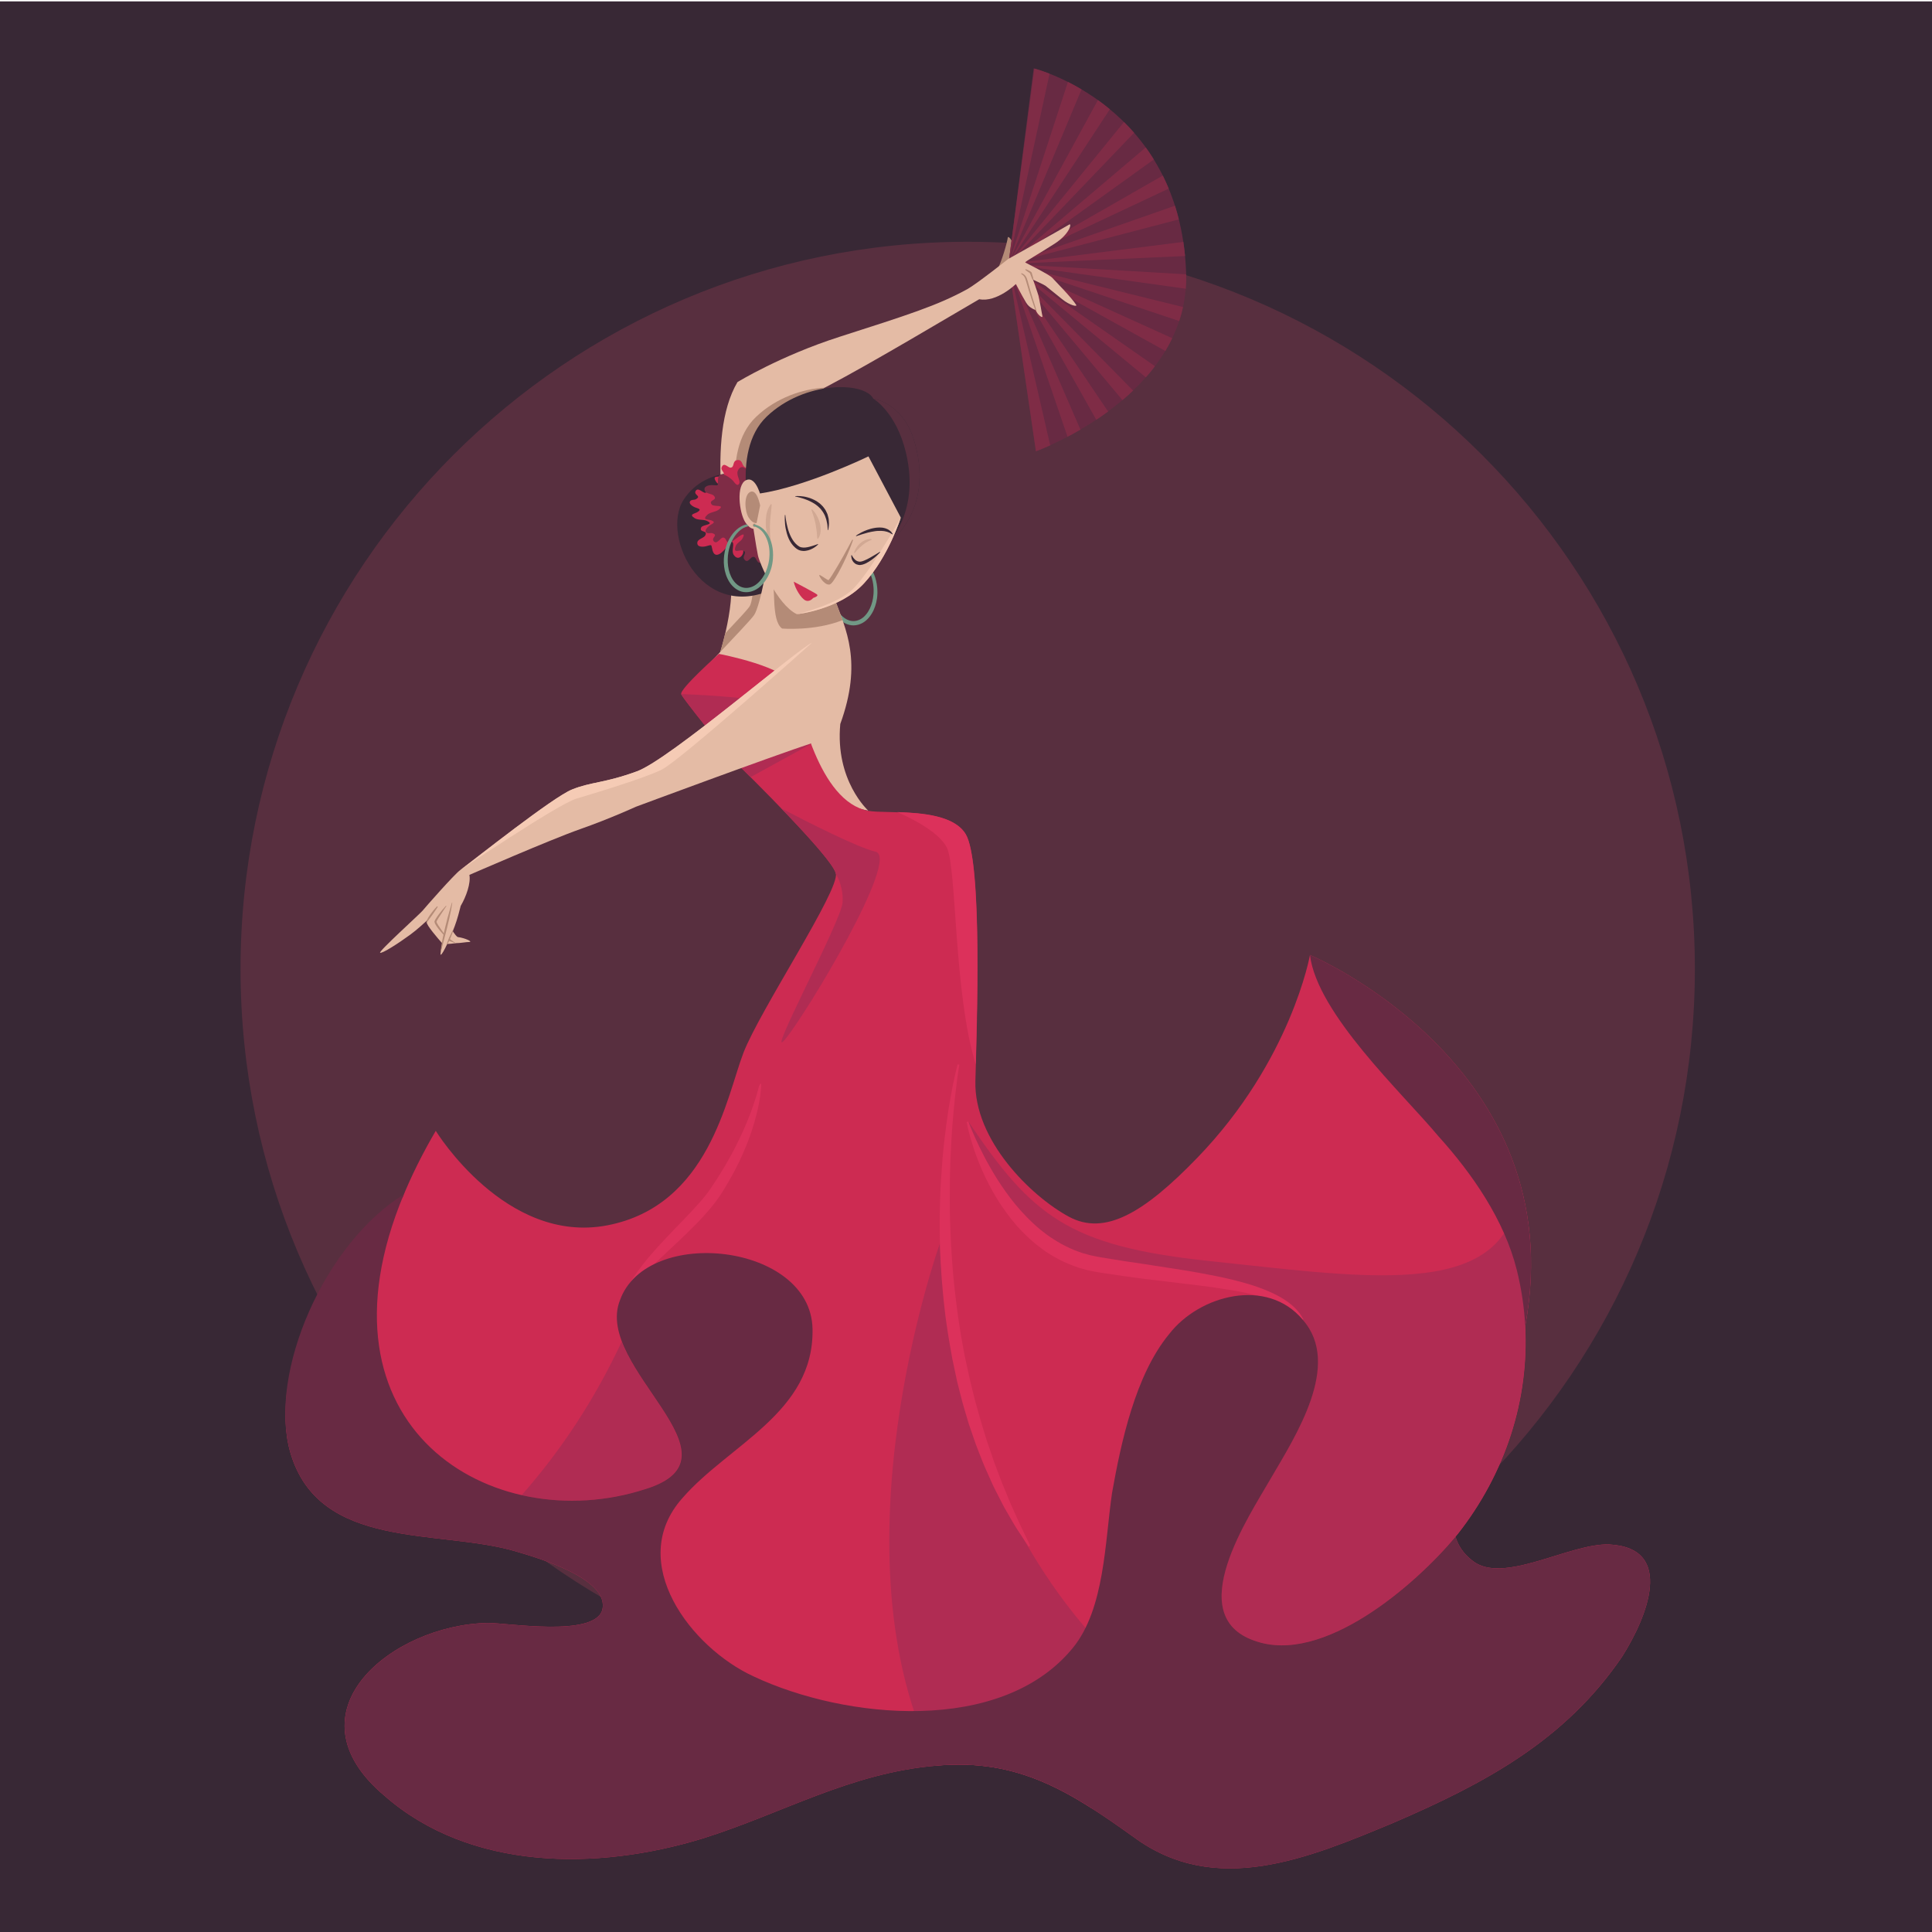 <?xml version="1.0" encoding="UTF-8" standalone="no"?>
<!-- Created with Inkscape (http://www.inkscape.org/) -->

<svg
   width="176.389mm"
   height="176.389mm"
   viewBox="0 0 176.389 176.389"
   version="1.1"
   id="svg1"
   xml:space="preserve"
   xmlns="http://www.w3.org/2000/svg"
   xmlns:svg="http://www.w3.org/2000/svg"><defs
     id="defs1"><clipPath
       clipPathUnits="userSpaceOnUse"
       id="clipPath3"><path
         d="M 0,500 H 500 V 0 H 0 Z"
         transform="translate(-437.941,-249.63)"
         id="path3" /></clipPath><clipPath
       clipPathUnits="userSpaceOnUse"
       id="clipPath5"><path
         d="M 0,500 H 500 V 0 H 0 Z"
         transform="translate(-225.856,-351.58)"
         id="path5" /></clipPath><clipPath
       clipPathUnits="userSpaceOnUse"
       id="clipPath7"><path
         d="M 0,500 H 500 V 0 H 0 Z"
         transform="translate(-257.697,-430.389)"
         id="path7" /></clipPath><clipPath
       clipPathUnits="userSpaceOnUse"
       id="clipPath9"><path
         d="M 0,500 H 500 V 0 H 0 Z"
         transform="translate(-267.1,-482.335)"
         id="path9" /></clipPath><clipPath
       clipPathUnits="userSpaceOnUse"
       id="clipPath11"><path
         d="M 0,500 H 500 V 0 H 0 Z"
         transform="translate(-305.766,-437.496)"
         id="path11" /></clipPath><clipPath
       clipPathUnits="userSpaceOnUse"
       id="clipPath13"><path
         d="M 0,500 H 500 V 0 H 0 Z"
         transform="translate(-306.497,-429.118)"
         id="path13" /></clipPath><clipPath
       clipPathUnits="userSpaceOnUse"
       id="clipPath15"><path
         d="M 0,500 H 500 V 0 H 0 Z"
         transform="translate(-305.691,-420.661)"
         id="path15" /></clipPath><clipPath
       clipPathUnits="userSpaceOnUse"
       id="clipPath17"><path
         d="M 0,500 H 500 V 0 H 0 Z"
         transform="translate(-302.9,-412.605)"
         id="path17" /></clipPath><clipPath
       clipPathUnits="userSpaceOnUse"
       id="clipPath19"><path
         d="M 0,500 H 500 V 0 H 0 Z"
         transform="translate(-298.438,-405.365)"
         id="path19" /></clipPath><clipPath
       clipPathUnits="userSpaceOnUse"
       id="clipPath21"><path
         d="M 0,500 H 500 V 0 H 0 Z"
         transform="translate(-292.789,-399.076)"
         id="path21" /></clipPath><clipPath
       clipPathUnits="userSpaceOnUse"
       id="clipPath23"><path
         d="M 0,500 H 500 V 0 H 0 Z"
         transform="translate(-286.319,-393.666)"
         id="path23" /></clipPath><clipPath
       clipPathUnits="userSpaceOnUse"
       id="clipPath25"><path
         d="M 0,500 H 500 V 0 H 0 Z"
         transform="translate(-260.583,-431.801)"
         id="path25" /></clipPath><clipPath
       clipPathUnits="userSpaceOnUse"
       id="clipPath27"><path
         d="M 0,500 H 500 V 0 H 0 Z"
         transform="translate(-267.679,-383.386)"
         id="path27" /></clipPath><clipPath
       clipPathUnits="userSpaceOnUse"
       id="clipPath29"><path
         d="M 0,500 H 500 V 0 H 0 Z"
         transform="translate(-304.605,-443.309)"
         id="path29" /></clipPath><clipPath
       clipPathUnits="userSpaceOnUse"
       id="clipPath31"><path
         d="M 0,500 H 500 V 0 H 0 Z"
         transform="translate(-301.987,-451.265)"
         id="path31" /></clipPath><clipPath
       clipPathUnits="userSpaceOnUse"
       id="clipPath33"><path
         d="M 0,500 H 500 V 0 H 0 Z"
         transform="translate(-298.141,-458.794)"
         id="path33" /></clipPath><clipPath
       clipPathUnits="userSpaceOnUse"
       id="clipPath35"><path
         d="M 0,500 H 500 V 0 H 0 Z"
         transform="translate(-293.041,-465.689)"
         id="path35" /></clipPath><clipPath
       clipPathUnits="userSpaceOnUse"
       id="clipPath37"><path
         d="M 0,500 H 500 V 0 H 0 Z"
         transform="translate(-286.776,-471.769)"
         id="path37" /></clipPath><clipPath
       clipPathUnits="userSpaceOnUse"
       id="clipPath39"><path
         d="M 0,500 H 500 V 0 H 0 Z"
         transform="translate(-279.459,-476.905)"
         id="path39" /></clipPath><clipPath
       clipPathUnits="userSpaceOnUse"
       id="clipPath41"><path
         d="M 0,500 H 500 V 0 H 0 Z"
         transform="translate(-271.193,-480.957)"
         id="path41" /></clipPath><clipPath
       clipPathUnits="userSpaceOnUse"
       id="clipPath43"><path
         d="M 0,500 H 500 V 0 H 0 Z"
         transform="translate(-253.03,-422.682)"
         id="path43" /></clipPath><clipPath
       clipPathUnits="userSpaceOnUse"
       id="clipPath45"><path
         d="M 0,500 H 500 V 0 H 0 Z"
         transform="translate(-193.674,-343.295)"
         id="path45" /></clipPath><clipPath
       clipPathUnits="userSpaceOnUse"
       id="clipPath47"><path
         d="M 0,500 H 500 V 0 H 0 Z"
         transform="translate(-265.091,-430.428)"
         id="path47" /></clipPath><clipPath
       clipPathUnits="userSpaceOnUse"
       id="clipPath49"><path
         d="M 0,500 H 500 V 0 H 0 Z"
         transform="translate(-267.538,-419.862)"
         id="path49" /></clipPath><clipPath
       clipPathUnits="userSpaceOnUse"
       id="clipPath51"><path
         d="M 0,500 H 500 V 0 H 0 Z"
         transform="translate(-191.956,-363.111)"
         id="path51" /></clipPath><clipPath
       clipPathUnits="userSpaceOnUse"
       id="clipPath53"><path
         d="M 0,500 H 500 V 0 H 0 Z"
         transform="translate(-195.576,-377.517)"
         id="path53" /></clipPath><clipPath
       clipPathUnits="userSpaceOnUse"
       id="clipPath55"><path
         d="M 0,500 H 500 V 0 H 0 Z"
         transform="translate(-198.98,-364.842)"
         id="path55" /></clipPath><clipPath
       clipPathUnits="userSpaceOnUse"
       id="clipPath57"><path
         d="M 0,500 H 500 V 0 H 0 Z"
         transform="translate(-197.219,-364.281)"
         id="path57" /></clipPath><clipPath
       clipPathUnits="userSpaceOnUse"
       id="clipPath59"><path
         d="M 0,500 H 500 V 0 H 0 Z"
         transform="translate(-192.98,-374.089)"
         id="path59" /></clipPath><clipPath
       clipPathUnits="userSpaceOnUse"
       id="clipPath61"><path
         d="M 0,500 H 500 V 0 H 0 Z"
         transform="translate(-197.577,-361.939)"
         id="path61" /></clipPath><clipPath
       clipPathUnits="userSpaceOnUse"
       id="clipPath63"><path
         d="M 0,500 H 500 V 0 H 0 Z"
         transform="translate(-194.717,-363.199)"
         id="path63" /></clipPath><clipPath
       clipPathUnits="userSpaceOnUse"
       id="clipPath65"><path
         d="M 0,500 H 500 V 0 H 0 Z"
         transform="translate(-228.684,-358.823)"
         id="path65" /></clipPath><clipPath
       clipPathUnits="userSpaceOnUse"
       id="clipPath67"><path
         d="M 0,500 H 500 V 0 H 0 Z"
         transform="translate(-193.998,-370.498)"
         id="path67" /></clipPath><clipPath
       clipPathUnits="userSpaceOnUse"
       id="clipPath69"><path
         d="M 0,500 H 500 V 0 H 0 Z"
         transform="translate(-232.768,-366.263)"
         id="path69" /></clipPath><clipPath
       clipPathUnits="userSpaceOnUse"
       id="clipPath71"><path
         d="M 0,500 H 500 V 0 H 0 Z"
         transform="translate(-196.748,-371.17)"
         id="path71" /></clipPath><clipPath
       clipPathUnits="userSpaceOnUse"
       id="clipPath73"><path
         d="M 0,500 H 500 V 0 H 0 Z"
         transform="translate(-196.41,-369.387)"
         id="path73" /></clipPath><clipPath
       clipPathUnits="userSpaceOnUse"
       id="clipPath75"><path
         d="M 0,500 H 500 V 0 H 0 Z"
         transform="translate(-195.248,-364.282)"
         id="path75" /></clipPath><clipPath
       clipPathUnits="userSpaceOnUse"
       id="clipPath77"><path
         d="M 0,500 H 500 V 0 H 0 Z"
         transform="translate(-211.859,-351.415)"
         id="path77" /></clipPath><clipPath
       clipPathUnits="userSpaceOnUse"
       id="clipPath79"><path
         d="M 0,500 H 500 V 0 H 0 Z"
         transform="translate(-202.926,-366.891)"
         id="path79" /></clipPath><clipPath
       clipPathUnits="userSpaceOnUse"
       id="clipPath81"><path
         d="M 0,500 H 500 V 0 H 0 Z"
         transform="translate(-220.093,-356.538)"
         id="path81" /></clipPath><clipPath
       clipPathUnits="userSpaceOnUse"
       id="clipPath83"><path
         d="M 0,500 H 500 V 0 H 0 Z"
         transform="translate(-221.207,-361.597)"
         id="path83" /></clipPath><clipPath
       clipPathUnits="userSpaceOnUse"
       id="clipPath85"><path
         d="M 0,500 H 500 V 0 H 0 Z"
         transform="translate(-205.512,-371.806)"
         id="path85" /></clipPath><clipPath
       clipPathUnits="userSpaceOnUse"
       id="clipPath87"><path
         d="M 0,500 H 500 V 0 H 0 Z"
         transform="translate(-205.101,-349.699)"
         id="path87" /></clipPath><clipPath
       clipPathUnits="userSpaceOnUse"
       id="clipPath88"><path
         d="m 197.867,369.748 h 1.519 v -9.852 h -1.519 z"
         transform="translate(-199.386,-369.626)"
         id="path88" /></clipPath><clipPath
       clipPathUnits="userSpaceOnUse"
       id="clipPath90"><path
         d="M 0,500 H 500 V 0 H 0 Z"
         transform="matrix(1.333,0,0,-1.333,0,666.667)"
         id="path90" /></clipPath><clipPath
       clipPathUnits="userSpaceOnUse"
       id="clipPath91"><path
         d="m 209.67,368.394 h 2.4 v -7.623 h -2.4 z"
         transform="translate(-209.858,-368.365)"
         id="path91" /></clipPath><clipPath
       clipPathUnits="userSpaceOnUse"
       id="clipPath93"><path
         d="M 0,500 H 500 V 0 H 0 Z"
         transform="matrix(1.333,0,0,-1.333,0,666.667)"
         id="path93" /></clipPath><clipPath
       clipPathUnits="userSpaceOnUse"
       id="clipPath94"><path
         d="m 220.695,360.709 h 4.55 v -3.592 h -4.55 z"
         transform="translate(-220.699,-357.256)"
         id="path94" /></clipPath><clipPath
       clipPathUnits="userSpaceOnUse"
       id="clipPath96"><path
         d="M 0,500 H 500 V 0 H 0 Z"
         transform="matrix(1.333,0,0,-1.333,0,666.667)"
         id="path96" /></clipPath><clipPath
       clipPathUnits="userSpaceOnUse"
       id="clipPath98"><path
         d="M 0,500 H 500 V 0 H 0 Z"
         transform="translate(-199.477,-359.175)"
         id="path98" /></clipPath><clipPath
       clipPathUnits="userSpaceOnUse"
       id="clipPath100"><path
         d="M 0,500 H 500 V 0 H 0 Z"
         transform="translate(-415.882,-100.918)"
         id="path100" /></clipPath><clipPath
       clipPathUnits="userSpaceOnUse"
       id="clipPath102"><path
         d="M 0,500 H 500 V 0 H 0 Z"
         transform="translate(-166.581,-115.204)"
         id="path102" /></clipPath><clipPath
       clipPathUnits="userSpaceOnUse"
       id="clipPath104"><path
         d="M 0,500 H 500 V 0 H 0 Z"
         transform="translate(-274.663,-175.824)"
         id="path104" /></clipPath><clipPath
       clipPathUnits="userSpaceOnUse"
       id="clipPath106"><path
         d="M 0,500 H 500 V 0 H 0 Z"
         transform="translate(-242.863,-178.705)"
         id="path106" /></clipPath><clipPath
       clipPathUnits="userSpaceOnUse"
       id="clipPath108"><path
         d="M 0,500 H 500 V 0 H 0 Z"
         transform="translate(-197.086,-318.323)"
         id="path108" /></clipPath><clipPath
       clipPathUnits="userSpaceOnUse"
       id="clipPath110"><path
         d="M 0,500 H 500 V 0 H 0 Z"
         transform="translate(-209.492,-307.92)"
         id="path110" /></clipPath><clipPath
       clipPathUnits="userSpaceOnUse"
       id="clipPath112"><path
         d="M 0,500 H 500 V 0 H 0 Z"
         transform="translate(-217.715,-266.78)"
         id="path112" /></clipPath><clipPath
       clipPathUnits="userSpaceOnUse"
       id="clipPath114"><path
         d="M 0,500 H 500 V 0 H 0 Z"
         transform="translate(-196.652,-220.06)"
         id="path114" /></clipPath><clipPath
       clipPathUnits="userSpaceOnUse"
       id="clipPath116"><path
         d="M 0,500 H 500 V 0 H 0 Z"
         transform="translate(-250.223,-210.191)"
         id="path116" /></clipPath><clipPath
       clipPathUnits="userSpaceOnUse"
       id="clipPath118"><path
         d="M 0,500 H 500 V 0 H 0 Z"
         transform="translate(-247.889,-224.876)"
         id="path118" /></clipPath><clipPath
       clipPathUnits="userSpaceOnUse"
       id="clipPath120"><path
         d="M 0,500 H 500 V 0 H 0 Z"
         transform="translate(-244.611,-281.082)"
         id="path120" /></clipPath><clipPath
       clipPathUnits="userSpaceOnUse"
       id="clipPath122"><path
         d="M 0,500 H 500 V 0 H 0 Z"
         transform="translate(-394.105,-157.369)"
         id="path122" /></clipPath><clipPath
       clipPathUnits="userSpaceOnUse"
       id="clipPath124"><path
         d="M 0,500 H 500 V 0 H 0 Z"
         transform="translate(-419.108,-71.888)"
         id="path124" /></clipPath><clipPath
       clipPathUnits="userSpaceOnUse"
       id="clipPath126"><path
         d="M 0,500 H 500 V 0 H 0 Z"
         transform="translate(-209.797,-333.912)"
         id="path126" /></clipPath><clipPath
       clipPathUnits="userSpaceOnUse"
       id="clipPath128"><path
         d="M 0,500 H 500 V 0 H 0 Z"
         transform="translate(-113.077,-265.628)"
         id="path128" /></clipPath><clipPath
       clipPathUnits="userSpaceOnUse"
       id="clipPath130"><path
         d="M 0,500 H 500 V 0 H 0 Z"
         transform="translate(-116.857,-266.731)"
         id="path130" /></clipPath><clipPath
       clipPathUnits="userSpaceOnUse"
       id="clipPath132"><path
         d="M 0,500 H 500 V 0 H 0 Z"
         transform="translate(-115.323,-265.863)"
         id="path132" /></clipPath><clipPath
       clipPathUnits="userSpaceOnUse"
       id="clipPath134"><path
         d="M 0,500 H 500 V 0 H 0 Z"
         transform="translate(-115.452,-256.109)"
         id="path134" /></clipPath><clipPath
       clipPathUnits="userSpaceOnUse"
       id="clipPath136"><path
         d="M 0,500 H 500 V 0 H 0 Z"
         transform="translate(-116.333,-257.304)"
         id="path136" /></clipPath><clipPath
       clipPathUnits="userSpaceOnUse"
       id="clipPath138"><path
         d="M 0,500 H 500 V 0 H 0 Z"
         transform="translate(-209.797,-333.912)"
         id="path138" /></clipPath></defs><g
     id="layer-MC0"
     style="display:inline"
     transform="matrix(0.265,0,0,0.265,2.481356e-5,0)"><path
       id="path1"
       d="M 0,0 H 500 V 499.766 H 0 Z"
       style="fill:#382835;fill-opacity:1;fill-rule:nonzero;stroke:none"
       transform="matrix(1.333,0,0,-1.333,0,666.667)" /><path
       id="path2"
       d="m 0,0 c 0,-103.798 -84.145,-187.943 -187.941,-187.943 -103.797,0 -187.942,84.145 -187.942,187.943 0,103.797 84.145,187.941 187.942,187.941 C -84.145,187.941 0,103.797 0,0"
       style="fill:#582f3f;fill-opacity:1;fill-rule:nonzero;stroke:none"
       transform="matrix(1.333,0,0,-1.333,583.922,333.826)"
       clip-path="url(#clipPath3)" /></g><g
     id="layer-MC1"
     transform="matrix(0.265,0,0,0.265,2.481356e-5,0)"><path
       id="path4"
       d="M 0,0 C -0.812,2.026 -2.184,3.403 -3.344,3.975 -3.906,4.279 -4.436,4.4 -4.775,4.458 -5.1,4.493 -5.273,4.512 -5.273,4.512 -5.403,4.525 -5.523,4.437 -5.547,4.306 -5.57,4.17 -5.479,4.041 -5.343,4.017 c 0,0 0.171,-0.031 0.493,-0.087 0.296,-0.074 0.705,-0.202 1.206,-0.498 1.004,-0.547 2.157,-1.859 2.855,-3.741 0.349,-0.939 0.581,-2.013 0.649,-3.162 0.014,-0.302 0.034,-0.554 0.02,-0.87 -0.002,-0.31 -0.011,-0.618 -0.046,-0.904 -0.044,-0.583 -0.15,-1.202 -0.294,-1.802 -0.304,-1.199 -0.834,-2.401 -1.654,-3.363 -0.785,-0.979 -1.989,-1.636 -3.133,-1.653 -1.286,-0.032 -2.388,0.625 -3.261,1.549 -0.85,0.938 -1.456,2.1 -1.806,3.29 -0.356,1.197 -0.517,2.395 -0.507,3.567 0.008,1.133 0.186,2.229 0.493,3.178 0.606,1.912 1.7,3.275 2.684,3.854 0.339,0.215 0.63,0.337 0.888,0.427 C -6.927,3.914 -7.105,4.056 -7.289,4.22 -7.498,4.141 -7.723,4.044 -7.961,3.906 -9.104,3.295 -10.415,1.854 -11.129,-0.21 c -0.365,-1.028 -0.594,-2.184 -0.64,-3.444 -0.045,-1.219 0.076,-2.558 0.464,-3.866 0.375,-1.312 1.025,-2.616 2.005,-3.72 0.492,-0.55 1.094,-1.027 1.777,-1.383 0.339,-0.186 0.707,-0.311 1.092,-0.418 l 0.616,-0.112 0.521,-0.025 c 1.666,0.03 3.075,0.93 4.001,2.074 0.948,1.14 1.515,2.486 1.837,3.81 0.148,0.67 0.269,1.32 0.294,1.993 0.027,0.34 0.026,0.654 0.018,0.957 0.005,0.299 -0.024,0.651 -0.049,0.946 C 0.695,-2.161 0.409,-1.008 0,0"
       style="fill:#719885;fill-opacity:1;fill-rule:nonzero;stroke:none"
       transform="matrix(1.333,0,0,-1.333,301.142,197.894)"
       clip-path="url(#clipPath5)" /><path
       id="path6"
       d="M 0,0 C 1.024,1.645 2.56,6.951 2.712,8.241 2.771,8.766 4.193,7.529 4.079,5.438 3.963,3.347 3.283,0.968 3.213,0.911 3.146,0.854 -0.114,-0.062 -0.114,-0.062"
       style="fill:#b48b77;fill-opacity:1;fill-rule:nonzero;stroke:none"
       transform="matrix(1.333,0,0,-1.333,343.596,92.815)"
       clip-path="url(#clipPath7)" /><path
       id="path8"
       d="m 0,0 -6.517,-50.533 7.096,-48.415 c 0,0 39.984,14.396 38.811,46.267 C 37.793,-9.341 0,0 0,0"
       style="fill:#682a43;fill-opacity:1;fill-rule:nonzero;stroke:none"
       transform="matrix(1.333,0,0,-1.333,356.133,23.554)"
       clip-path="url(#clipPath9)" /><path
       id="path10"
       d="M 0,0 -45.183,-5.695 0.445,-3.652 C 0.327,-2.404 0.178,-1.187 0,0"
       style="fill:#7f2c46;fill-opacity:1;fill-rule:nonzero;stroke:none"
       transform="matrix(1.333,0,0,-1.333,407.687,83.339)"
       clip-path="url(#clipPath11)" /><path
       id="path12"
       d="M 0,0 -45.914,2.683 -0.1,-3.728 C -0.002,-2.513 0.029,-1.271 0,0"
       style="fill:#7f2c46;fill-opacity:1;fill-rule:nonzero;stroke:none"
       transform="matrix(1.333,0,0,-1.333,408.663,94.509)"
       clip-path="url(#clipPath13)" /><path
       id="path14"
       d="M 0,0 -45.108,11.141 -0.99,-3.616 C -0.601,-2.442 -0.271,-1.237 0,0"
       style="fill:#7f2c46;fill-opacity:1;fill-rule:nonzero;stroke:none"
       transform="matrix(1.333,0,0,-1.333,407.589,105.786)"
       clip-path="url(#clipPath15)" /><path
       id="path16"
       d="M 0,0 -42.317,19.197 -1.782,-3.292 C -1.144,-2.228 -0.546,-1.132 0,0"
       style="fill:#7f2c46;fill-opacity:1;fill-rule:nonzero;stroke:none"
       transform="matrix(1.333,0,0,-1.333,403.867,116.527)"
       clip-path="url(#clipPath17)" /><path
       id="path18"
       d="M 0,0 -37.854,26.436 -2.36,-2.875 C -1.543,-1.952 -0.756,-0.994 0,0"
       style="fill:#7f2c46;fill-opacity:1;fill-rule:nonzero;stroke:none"
       transform="matrix(1.333,0,0,-1.333,397.917,126.18)"
       clip-path="url(#clipPath19)" /><path
       id="path20"
       d="m 0,0 -32.206,32.726 29.455,-35.2 C -1.821,-1.685 -0.901,-0.862 0,0"
       style="fill:#7f2c46;fill-opacity:1;fill-rule:nonzero;stroke:none"
       transform="matrix(1.333,0,0,-1.333,390.385,134.566)"
       clip-path="url(#clipPath21)" /><path
       id="path22"
       d="M 0,0 -25.736,38.136 -3.049,-2.138 C -2.044,-1.468 -1.023,-0.756 0,0"
       style="fill:#7f2c46;fill-opacity:1;fill-rule:nonzero;stroke:none"
       transform="matrix(1.333,0,0,-1.333,381.759,141.779)"
       clip-path="url(#clipPath23)" /><path
       id="path24"
       d="m 0,0 15.266,-44.672 c 1.053,0.554 2.172,1.171 3.34,1.853 z"
       style="fill:#7f2c46;fill-opacity:1;fill-rule:nonzero;stroke:none"
       transform="matrix(1.333,0,0,-1.333,347.444,90.932)"
       clip-path="url(#clipPath25)" /><path
       id="path26"
       d="M 0,0 C 0,0 1.408,0.508 3.689,1.542 L -7.096,48.415 Z"
       style="fill:#7f2c46;fill-opacity:1;fill-rule:nonzero;stroke:none"
       transform="matrix(1.333,0,0,-1.333,356.905,155.485)"
       clip-path="url(#clipPath27)" /><path
       id="path28"
       d="m 0,0 c -0.302,1.212 -0.638,2.391 -1.001,3.533 l -43.02,-15.039 z"
       style="fill:#7f2c46;fill-opacity:1;fill-rule:nonzero;stroke:none"
       transform="matrix(1.333,0,0,-1.333,406.139,75.589)"
       clip-path="url(#clipPath29)" /><path
       id="path30"
       d="M 0,0 C -0.482,1.163 -0.993,2.287 -1.531,3.37 L -41.404,-19.462 Z"
       style="fill:#7f2c46;fill-opacity:1;fill-rule:nonzero;stroke:none"
       transform="matrix(1.333,0,0,-1.333,402.65,64.981)"
       clip-path="url(#clipPath31)" /><path
       id="path32"
       d="m 0,0 c -0.672,1.083 -1.37,2.12 -2.088,3.115 l -35.47,-30.107 z"
       style="fill:#7f2c46;fill-opacity:1;fill-rule:nonzero;stroke:none"
       transform="matrix(1.333,0,0,-1.333,397.521,54.941)"
       clip-path="url(#clipPath33)" /><path
       id="path34"
       d="M 0,0 C -0.855,0.979 -1.728,1.905 -2.611,2.778 L -32.458,-33.886 Z"
       style="fill:#7f2c46;fill-opacity:1;fill-rule:nonzero;stroke:none"
       transform="matrix(1.333,0,0,-1.333,390.721,45.749)"
       clip-path="url(#clipPath35)" /><path
       id="path36"
       d="M 0,0 C -1.034,0.855 -2.067,1.647 -3.088,2.378 L -26.193,-39.966 Z"
       style="fill:#7f2c46;fill-opacity:1;fill-rule:nonzero;stroke:none"
       transform="matrix(1.333,0,0,-1.333,382.369,37.642)"
       clip-path="url(#clipPath37)" /><path
       id="path38"
       d="M 0,0 C -1.222,0.723 -2.402,1.364 -3.514,1.924 L -18.876,-45.103 Z"
       style="fill:#7f2c46;fill-opacity:1;fill-rule:nonzero;stroke:none"
       transform="matrix(1.333,0,0,-1.333,372.612,30.794)"
       clip-path="url(#clipPath39)" /><path
       id="path40"
       d="M 0,0 C -2.021,0.792 -3.429,1.198 -3.908,1.329 L -10.61,-49.154 Z"
       style="fill:#7f2c46;fill-opacity:1;fill-rule:nonzero;stroke:none"
       transform="matrix(1.333,0,0,-1.333,361.591,25.391)"
       clip-path="url(#clipPath41)" /><path
       id="path42"
       d="m 0,0 c 4.539,-0.887 9.474,3.933 9.474,3.933 0,0 1.463,-2.835 2.615,-4.785 0.922,-1.553 2.527,-1.931 2.527,-1.931 0.309,-1.123 1.815,-2.273 1.708,-1.637 -0.141,0.852 -0.692,3.919 -1.011,5.293 -0.157,0.675 -1.406,4.172 -1.406,4.172 0,0 2.905,-1.304 3.235,-1.581 0.328,-0.276 2.824,-2.254 4.298,-3.463 1.916,-1.57 3.967,-2.037 3.611,-1.458 -1.14,1.857 -5.466,6.198 -6.185,7.003 -0.719,0.806 -6.706,3.786 -6.965,3.947 -0.257,0.161 3.487,2.228 7.543,4.839 4.03,2.592 4.512,5.4 3.815,4.974 C 21.52,18.236 6.7,9.96 7.479,10.407 7.589,10.471 -0.72,3.911 -3.045,2.628 c -7.735,-4.27 -15.554,-6.725 -33.019,-12.325 -15.366,-4.925 -26.431,-11.722 -26.431,-11.722 -8.469,-14.389 -2.26,-42.329 -1.627,-50.969 0.723,-9.876 -4.159,-22.886 -4.159,-22.886 0,0 16.638,-0.915 19.209,5.233 2.572,6.149 0.322,20.076 -1.865,32.026 -2.187,11.951 -3.018,27.836 -3.018,27.836 0,0 10.043,5.248 14.482,7.566 C -27.701,-16.464 -7.182,-4.153 0,0"
       style="fill:#e4bba5;fill-opacity:1;fill-rule:nonzero;stroke:none"
       transform="matrix(1.333,0,0,-1.333,337.374,103.091)"
       clip-path="url(#clipPath43)" /><path
       id="path44"
       d="m 0,0 c -0.59,-0.899 -3.221,-3.689 -6.28,-6.935 -1.201,-5.1 -2.644,-8.952 -2.644,-8.952 0,0 16.637,-0.915 19.208,5.234 2.315,5.534 0.724,17.365 -1.213,28.389 C 5.408,20.913 2.34,23.172 2.34,23.172 0.812,14.205 1.557,2.368 0,0"
       style="fill:#b48b77;fill-opacity:1;fill-rule:nonzero;stroke:none"
       transform="matrix(1.333,0,0,-1.333,258.232,208.94)"
       clip-path="url(#clipPath45)" /><path
       id="path46"
       d="M 0,0 C 0,0 0.209,-0.066 0.506,-0.201 0.651,-0.272 0.827,-0.348 1,-0.46 1.089,-0.515 1.181,-0.571 1.277,-0.646 1.316,-0.668 1.388,-0.731 1.45,-0.821 1.519,-0.924 1.496,-0.937 1.524,-1 1.653,-1.407 1.771,-1.819 1.846,-2.133 1.916,-2.448 1.955,-2.661 1.955,-2.661 L 1.957,-2.667 C 1.968,-2.73 1.926,-2.791 1.862,-2.802 c -0.05,-0.01 -0.101,0.017 -0.124,0.062 0,0 -0.095,0.193 -0.226,0.487 -0.128,0.294 -0.281,0.694 -0.418,1.098 -0.016,0.033 -0.042,0.138 -0.049,0.113 -0.005,-0.006 -0.004,0.01 -0.055,0.045 -0.066,0.058 -0.147,0.116 -0.226,0.17 -0.163,0.113 -0.313,0.217 -0.442,0.307 -0.261,0.184 -0.43,0.316 -0.43,0.316 -0.051,0.041 -0.059,0.115 -0.02,0.165 C -0.098,0 -0.045,0.014 0,0"
       style="fill:#b48b77;fill-opacity:1;fill-rule:nonzero;stroke:none"
       transform="matrix(1.333,0,0,-1.333,353.454,92.762)"
       clip-path="url(#clipPath47)" /><path
       id="path48"
       d="M 0,0 C 0,0 -0.213,0.604 -0.531,1.51 -0.839,2.421 -1.27,3.624 -1.632,4.858 -1.816,5.475 -2,6.09 -2.172,6.668 c -0.086,0.289 -0.17,0.569 -0.249,0.834 -0.075,0.234 -0.152,0.511 -0.231,0.72 -0.118,0.179 -0.16,0.39 -0.29,0.512 -0.123,0.124 -0.2,0.269 -0.319,0.332 -0.216,0.157 -0.34,0.247 -0.34,0.247 L -3.62,9.327 c -0.051,0.037 -0.062,0.108 -0.026,0.159 0.034,0.046 0.095,0.06 0.144,0.035 0,0 0.151,-0.077 0.415,-0.211 C -2.941,9.26 -2.829,9.101 -2.669,8.959 -2.501,8.82 -2.416,8.583 -2.28,8.358 -2.184,8.123 -2.115,7.897 -2.018,7.61 -1.943,7.346 -1.866,7.068 -1.784,6.78 -1.623,6.205 -1.451,5.59 -1.277,4.976 -0.943,3.745 -0.512,2.533 -0.244,1.611 0.033,0.69 0.218,0.077 0.218,0.077 L 0.219,0.072 C 0.237,0.01 0.203,-0.054 0.142,-0.072 0.083,-0.09 0.021,-0.058 0,0"
       style="fill:#b48b77;fill-opacity:1;fill-rule:nonzero;stroke:none"
       transform="matrix(1.333,0,0,-1.333,356.717,106.851)"
       clip-path="url(#clipPath49)" /><path
       id="path50"
       d="M 0,0 10.666,-1.375 C 10.491,-0.389 10.314,0.591 10.138,1.556 7.951,13.506 7.12,29.392 7.12,29.392 c 0,0 9.442,4.933 14.062,7.346 C 15.559,36.429 8.649,34.188 3.398,29.173 -6.366,19.847 0,0 0,0"
       style="fill:#b48b77;fill-opacity:1;fill-rule:nonzero;stroke:none"
       transform="matrix(1.333,0,0,-1.333,255.941,182.518)"
       clip-path="url(#clipPath51)" /><path
       id="path52"
       d="m 0,0 c 0,0 -12.746,2.883 -18.923,-6.624 -6.179,-9.507 5.406,-33.533 25.345,-21.971 z"
       style="fill:#382835;fill-opacity:1;fill-rule:nonzero;stroke:none"
       transform="matrix(1.333,0,0,-1.333,260.768,163.311)"
       clip-path="url(#clipPath53)" /><path
       id="path54"
       d="m 0,0 c 0.083,-8.575 -2.544,-21.365 -4.101,-23.733 -1.555,-2.368 -17.267,-17.863 -17.698,-20.231 -0.43,-2.368 22.803,5.811 26.145,2.368 3.341,-3.444 3.404,-29.916 21.021,-32.715 0,0 -8.596,7.748 -7.219,22.384 5.842,16.083 1.377,24.589 -1.421,32.202 C 13.929,-12.111 0,0 0,0"
       style="fill:#e4bba5;fill-opacity:1;fill-rule:nonzero;stroke:none"
       transform="matrix(1.333,0,0,-1.333,265.307,180.211)"
       clip-path="url(#clipPath55)" /><path
       id="path56"
       d="m 0,0 c -0.815,-4.779 2.382,-7.209 2.167,-11.75 1.143,-4.292 -0.214,-12.749 2.688,-14.943 0,0 8.397,-0.726 15.641,2.169 -0.494,1.296 -1.087,2.852 -2.008,5.36 C 15.69,-11.55 0,0 0,0"
       style="fill:#b48b77;fill-opacity:1;fill-rule:nonzero;stroke:none"
       transform="matrix(1.333,0,0,-1.333,262.959,180.958)"
       clip-path="url(#clipPath57)" /><path
       id="path58"
       d="M 0,0 C 1.842,0.456 3.119,2.742 2.935,4.555 2.875,5.683 2.212,6.909 0.986,6.246 0.058,5.829 0.197,4.439 -0.706,5.373 -1.292,5.854 -1.161,7.214 -2.488,7.026 -3.82,6.837 -3.112,5.183 -4.179,5.076 -4.818,5.011 -5.893,6.574 -6.462,5.276 -7.006,4.251 -5.058,3.639 -6.438,2.907 -7.26,2.5 -9.171,3.278 -7.9,1.358 c 0.503,-0.704 1.544,-0.868 2.094,-1.514 2.027,-2.435 -3.016,0.504 -3.443,0.461 -1.115,-0.167 -0.488,-1.559 -1.498,-1.716 -0.581,-0.112 -1.939,1.583 -2.518,0.393 -0.485,-1.073 1.682,-1.177 0.051,-2.098 -0.357,-0.197 -1.352,0.024 -1.548,-0.696 -0.052,-0.543 0.582,-0.964 0.985,-1.193 0.858,-0.506 2.422,-0.511 1.003,-1.408 -0.762,-0.456 -2.316,-0.558 -0.702,-1.579 0.919,-0.554 2.13,-0.27 3.085,-0.659 2.264,-1.066 -0.933,-0.905 -1.391,-1.704 -0.714,-1.474 1.842,-0.623 1.022,-2.107 -0.363,-0.683 -1.905,-0.893 -2.031,-1.768 -0.192,-1.314 1.469,-1.2 2.205,-1.018 1.733,0.446 1.284,0.616 1.73,-1.118 0.734,-2.459 2.924,-0.136 3.67,1.017 0.327,0.519 0.766,2.02 1.505,1.123 0.502,-0.704 -0.414,-2.304 0.335,-3.308 0.699,-1.061 1.755,-0.846 2.288,0.284 0.398,0.85 -0.322,2.125 1.001,1.828 0.993,-0.224 0.804,-1.536 2.029,-0.872 1.013,0.64 0.19,1.312 1.611,1.132 0.709,-0.09 1.504,-1.033 2.145,0.11 0.456,0.801 -0.318,1.531 -0.654,2.197 -0.161,0.523 -0.823,1.751 0.173,2.013 0.749,0.075 1.133,-1.611 2.094,-0.438 1.629,1.998 -3.642,6.694 -4.776,8.305 z"
       style="fill:#cd2b52;fill-opacity:1;fill-rule:nonzero;stroke:none"
       transform="matrix(1.333,0,0,-1.333,257.306,167.881)"
       clip-path="url(#clipPath59)" /><path
       id="path60"
       d="M 0,0 C 1.896,-0.063 3.62,-2.034 3.816,-3.847 3.991,-4.962 3.598,-6.298 2.262,-5.905 1.267,-5.69 1.114,-4.301 0.426,-5.402 -0.049,-5.994 0.362,-7.297 -0.976,-7.39 c -1.341,-0.091 -0.993,1.674 -2.058,1.557 -0.638,-0.069 -1.366,-1.821 -2.192,-0.669 -0.745,0.89 1.034,1.892 -0.468,2.321 -0.889,0.228 -2.597,-0.93 -1.752,1.212 0.345,0.794 1.33,1.17 1.735,1.916 1.476,2.803 -2.847,-1.119 -3.273,-1.166 -1.125,-0.068 -0.802,1.424 -1.821,1.368 -0.592,-0.01 -1.569,-1.952 -2.382,-0.908 -0.698,0.95 1.4,1.502 -0.386,2.063 -0.391,0.119 -1.318,-0.303 -1.658,0.36 -0.165,0.52 0.368,1.064 0.715,1.371 0.734,0.674 2.263,1.004 0.689,1.586 -0.84,0.288 -2.381,0.066 -1.015,1.4 0.784,0.732 2.028,0.706 2.882,1.284 1.992,1.512 -1.102,0.692 -1.716,1.378 -1.004,1.294 1.674,0.991 0.563,2.274 -0.496,0.591 -2.049,0.478 -2.354,1.308 -0.46,1.244 1.188,1.478 1.946,1.452 1.788,-0.075 1.384,-0.335 1.459,1.453 0.209,2.558 2.833,0.742 3.803,-0.233 0.427,-0.439 1.168,-1.816 1.705,-0.786 0.345,0.794 -0.884,2.169 -0.36,3.306 0.464,1.183 1.54,1.193 2.298,0.197 0.565,-0.749 0.125,-2.146 1.358,-1.58 0.924,0.425 0.466,1.67 1.803,1.275 1.125,-0.416 0.459,-1.245 1.811,-0.773 0.675,0.235 1.258,1.323 2.122,0.337 C 3.09,15.225 2.484,14.35 2.295,13.628 2.245,13.083 1.853,11.745 2.881,11.696 3.63,11.776 3.655,13.507 4.838,12.558 6.847,10.941 2.666,5.254 1.891,3.443 Z"
       style="fill:#7f2c46;fill-opacity:1;fill-rule:nonzero;stroke:none"
       transform="matrix(1.333,0,0,-1.333,263.436,184.082)"
       clip-path="url(#clipPath61)" /><path
       id="path62"
       d="m 0,0 c 0,0 -6.366,19.847 3.398,29.173 9.764,9.326 25.269,9.069 27.555,4.615 0,0 7.306,-1.021 10.318,-10.132 C 44.02,15.34 44.325,3.717 33.967,-4.376 Z"
       style="fill:#382835;fill-opacity:1;fill-rule:nonzero;stroke:none"
       transform="matrix(1.333,0,0,-1.333,259.622,182.401)"
       clip-path="url(#clipPath63)" /><path
       id="path64"
       d="m 0,0 c 10.358,8.094 10.053,19.717 7.304,28.032 -3.012,9.111 -10.318,10.133 -10.318,10.133 0,0 5.899,-3.426 8.413,-13.908 C 9.3,7.993 0,0 0,0"
       style="fill:#582f3f;fill-opacity:1;fill-rule:nonzero;stroke:none"
       transform="matrix(1.333,0,0,-1.333,304.911,188.236)"
       clip-path="url(#clipPath65)" /><path
       id="path66"
       d="m 0,0 c 0.019,-3.979 1.501,-12.327 1.859,-14.075 0.358,-1.747 4.87,-12.66 10.044,-15.128 0,0 11.037,1.122 17.369,7.998 6.331,6.874 9.498,16.971 9.498,16.971 0,0 -6.134,11.604 -8.362,15.814 0,0 -16.063,-7.811 -28.169,-9.613 z"
       style="fill:#e4bba5;fill-opacity:1;fill-rule:nonzero;stroke:none"
       transform="matrix(1.333,0,0,-1.333,258.663,172.67)"
       clip-path="url(#clipPath67)" /><path
       id="path68"
       d="m 0,0 c 0,0 -3.167,-10.097 -9.498,-16.971 -6.332,-6.875 -17.369,-7.998 -17.369,-7.998 0,0 10.326,2.379 14.501,6.515 C -7.828,-13.957 0,0 0,0"
       style="fill:#f5cbb5;fill-opacity:1;fill-rule:nonzero;stroke:none"
       transform="matrix(1.333,0,0,-1.333,310.357,178.316)"
       clip-path="url(#clipPath69)" /><path
       id="path70"
       d="m 0,0 c 0,0 -1.269,5.952 -3.94,4.774 -2.671,-1.178 -1.816,-8.429 -0.246,-10.873 1.569,-2.445 3.102,-1.646 3.102,-1.646 z"
       style="fill:#e4bba5;fill-opacity:1;fill-rule:nonzero;stroke:none"
       transform="matrix(1.333,0,0,-1.333,262.331,171.773)"
       clip-path="url(#clipPath71)" /><path
       id="path72"
       d="M 0,0 C 0,0 -0.771,4.299 -2.525,3.521 -4.279,2.743 -4,-1.498 -2.964,-3.124 c 1.033,-1.625 2.049,-1.421 2.049,-1.421 z"
       style="fill:#b48b77;fill-opacity:1;fill-rule:nonzero;stroke:none"
       transform="matrix(1.333,0,0,-1.333,261.88,174.15)"
       clip-path="url(#clipPath73)" /><path
       id="path74"
       d="m 0,0 c 0,-0.226 -0.16,-0.408 -0.358,-0.408 -0.198,0 -0.358,0.182 -0.358,0.408 0,0.225 0.16,0.408 0.358,0.408 C -0.16,0.408 0,0.225 0,0"
       style="fill:#b48b77;fill-opacity:1;fill-rule:nonzero;stroke:none"
       transform="matrix(1.333,0,0,-1.333,260.331,180.958)"
       clip-path="url(#clipPath75)" /><path
       id="path76"
       d="m 0,0 c 0,0 0.234,-0.117 0.598,-0.352 0.181,-0.115 0.401,-0.254 0.638,-0.417 0.24,-0.153 0.508,-0.346 0.776,-0.476 0.119,-0.073 0.279,-0.115 0.261,-0.106 -0.007,0.004 -0.019,0.003 -0.029,0 l -0.135,-0.057 0.031,0.021 0.129,0.083 c 0.019,0.046 0.03,0.078 0.059,0.105 0.223,0.277 0.48,0.641 0.72,1.017 0.484,0.76 0.992,1.591 1.481,2.433 0.488,0.848 0.975,1.694 1.432,2.488 0.444,0.803 0.857,1.552 1.21,2.195 C 7.87,8.229 8.336,9.092 8.336,9.092 8.365,9.145 8.431,9.165 8.485,9.137 8.531,9.111 8.552,9.056 8.537,9.008 8.536,9.008 8.243,8.063 7.688,6.69 7.424,5.999 7.065,5.214 6.68,4.372 6.287,3.535 5.876,2.637 5.409,1.766 4.949,0.891 4.474,0.022 3.97,-0.771 3.719,-1.174 3.473,-1.542 3.17,-1.926 3.057,-2.054 2.93,-2.178 2.81,-2.28 L 2.683,-2.367 2.651,-2.387 C 2.404,-2.488 2.576,-2.417 2.519,-2.438 L 2.508,-2.44 2.486,-2.444 2.441,-2.45 C 2.381,-2.458 2.32,-2.462 2.262,-2.463 1.849,-2.429 1.655,-2.284 1.46,-2.175 c -0.705,0.497 -1.044,1.021 -1.295,1.398 -0.239,0.379 -0.328,0.632 -0.328,0.632 -0.023,0.062 0.01,0.129 0.071,0.15 C -0.061,0.016 -0.027,0.013 0,0"
       style="fill:#b48b77;fill-opacity:1;fill-rule:nonzero;stroke:none"
       transform="matrix(1.333,0,0,-1.333,282.479,198.114)"
       clip-path="url(#clipPath77)" /><path
       id="path78"
       d="m 0,0 c -0.001,0 0.071,-0.93 0.358,-2.28 0.157,-0.672 0.331,-1.456 0.633,-2.251 0.295,-0.797 0.696,-1.609 1.218,-2.307 0.265,-0.348 0.566,-0.659 0.889,-0.924 0.333,-0.268 0.651,-0.477 1.003,-0.553 0.715,-0.166 1.481,-0.021 2.118,0.138 0.644,0.155 1.179,0.358 1.568,0.478 0.384,0.138 0.604,0.217 0.604,0.217 0.031,0.011 0.067,-0.006 0.079,-0.038 0.007,-0.022 10e-4,-0.044 -0.012,-0.061 0,0 -0.162,-0.184 -0.493,-0.44 C 7.641,-8.29 7.136,-8.621 6.455,-8.902 5.782,-9.164 4.883,-9.402 3.886,-9.148 3.38,-9.03 2.93,-8.72 2.56,-8.411 2.178,-8.092 1.851,-7.709 1.565,-7.306 0.993,-6.499 0.635,-5.587 0.388,-4.729 0.146,-3.869 -0.009,-3.052 -0.069,-2.347 -0.207,-0.937 -0.12,0 -0.12,0 -0.117,0.033 -0.088,0.058 -0.056,0.055 -0.025,0.054 -0.004,0.029 0,0"
       style="fill:#382835;fill-opacity:1;fill-rule:nonzero;stroke:none"
       transform="matrix(1.333,0,0,-1.333,270.568,177.479)"
       clip-path="url(#clipPath79)" /><path
       id="path80"
       d="m 0,0 c 0,0 0.069,-0.131 0.198,-0.345 0.128,-0.213 0.324,-0.504 0.596,-0.768 0.278,-0.259 0.618,-0.48 1.053,-0.532 l 0.142,-0.018 c 0.062,0 0.158,-0.01 0.19,-0.002 0.079,0.005 0.212,0.021 0.329,0.051 0.242,0.053 0.496,0.148 0.75,0.251 1.018,0.422 2.007,1.034 2.752,1.473 0.748,0.452 1.245,0.753 1.245,0.753 0.028,0.018 0.066,0.01 0.084,-0.018 0.014,-0.023 0.01,-0.053 -0.006,-0.072 0,0 -0.099,-0.109 -0.274,-0.3 C 6.876,0.291 6.613,0.033 6.288,-0.265 5.624,-0.85 4.7,-1.591 3.594,-2.125 3.315,-2.256 3.021,-2.368 2.707,-2.447 2.547,-2.489 2.397,-2.517 2.197,-2.531 2.092,-2.541 2.048,-2.533 1.97,-2.535 1.844,-2.524 1.795,-2.509 1.704,-2.496 1.384,-2.44 1.072,-2.32 0.83,-2.135 c -0.251,0.169 -0.434,0.389 -0.569,0.598 -0.27,0.424 -0.348,0.821 -0.377,1.09 -0.027,0.269 -0.001,0.427 -0.001,0.428 0.006,0.034 0.037,0.058 0.071,0.052 C -0.026,0.03 -0.009,0.017 0,0"
       style="fill:#382835;fill-opacity:1;fill-rule:nonzero;stroke:none"
       transform="matrix(1.333,0,0,-1.333,293.457,191.283)"
       clip-path="url(#clipPath81)" /><path
       id="path82"
       d="M 0,0 C 0,0 0.128,0.095 0.361,0.249 0.596,0.394 0.937,0.598 1.359,0.822 1.784,1.042 2.294,1.269 2.857,1.477 3.142,1.573 3.434,1.679 3.742,1.757 4.051,1.831 4.361,1.928 4.685,1.969 5.004,2.03 5.33,2.069 5.654,2.084 5.976,2.126 6.301,2.089 6.612,2.074 6.924,2.071 7.224,1.96 7.506,1.909 7.785,1.834 8.035,1.692 8.266,1.598 8.489,1.475 8.669,1.315 8.833,1.197 9.002,1.083 9.103,0.923 9.193,0.812 9.375,0.583 9.458,0.448 9.458,0.448 9.481,0.414 9.469,0.368 9.435,0.346 9.413,0.332 9.385,0.331 9.363,0.343 L 9.348,0.35 c 0,0 -0.147,0.075 -0.372,0.213 C 8.855,0.623 8.744,0.735 8.562,0.783 8.39,0.844 8.215,0.936 8.009,0.997 7.793,1.044 7.572,1.109 7.329,1.152 7.078,1.17 6.827,1.227 6.551,1.226 6.006,1.241 5.411,1.237 4.815,1.134 4.22,1.065 3.627,0.919 3.067,0.792 2.514,0.644 1.992,0.501 1.551,0.357 1.102,0.229 0.734,0.103 0.477,0.01 0.217,-0.079 0.07,-0.129 0.07,-0.129 0.03,-0.144 -0.012,-0.123 -0.026,-0.084 -0.037,-0.053 -0.025,-0.019 0,0"
       style="fill:#382835;fill-opacity:1;fill-rule:nonzero;stroke:none"
       transform="matrix(1.333,0,0,-1.333,294.943,184.537)"
       clip-path="url(#clipPath83)" /><path
       id="path84"
       d="M 0,0 C 0,0 0.218,0.029 0.601,0.025 0.985,0.021 1.533,-0.001 2.188,-0.104 2.509,-0.176 2.871,-0.221 3.232,-0.343 3.602,-0.441 3.987,-0.566 4.368,-0.74 4.764,-0.884 5.138,-1.119 5.527,-1.331 5.883,-1.6 6.283,-1.828 6.602,-2.159 L 7.085,-2.644 C 7.24,-2.81 7.36,-3.008 7.5,-3.185 7.789,-3.535 7.962,-3.948 8.146,-4.335 8.36,-4.709 8.407,-5.13 8.518,-5.501 8.641,-5.87 8.636,-6.24 8.662,-6.573 8.675,-6.906 8.723,-7.21 8.671,-7.479 8.639,-7.745 8.611,-7.977 8.589,-8.168 8.542,-8.547 8.503,-8.761 8.503,-8.761 8.498,-8.79 8.47,-8.809 8.442,-8.804 8.419,-8.8 8.401,-8.781 8.398,-8.758 L 8.397,-8.75 c 0,0 -0.027,0.217 -0.061,0.589 -0.015,0.186 -0.032,0.411 -0.053,0.67 0.001,0.259 -0.108,0.537 -0.157,0.845 -0.068,0.306 -0.112,0.642 -0.256,0.966 -0.136,0.326 -0.216,0.693 -0.426,1.014 -0.18,0.336 -0.361,0.681 -0.625,0.981 -0.124,0.154 -0.23,0.326 -0.37,0.468 l -0.437,0.419 c -0.277,0.293 -0.631,0.507 -0.943,0.756 -0.356,0.191 -0.671,0.44 -1.03,0.591 -0.345,0.179 -0.689,0.333 -1.023,0.464 -0.33,0.145 -0.662,0.233 -0.956,0.348 -0.607,0.179 -1.12,0.34 -1.487,0.409 -0.365,0.084 -0.578,0.124 -0.578,0.124 -0.029,0.005 -0.049,0.033 -0.043,0.063 C -0.045,-0.02 -0.023,-0.003 0,0"
       style="fill:#382835;fill-opacity:1;fill-rule:nonzero;stroke:none"
       transform="matrix(1.333,0,0,-1.333,274.016,170.926)"
       clip-path="url(#clipPath85)" /><path
       id="path86"
       d="m 0,0 c 0,0 5.39,-2.819 5.983,-3.284 0.592,-0.464 -0.964,-0.925 -0.964,-0.925 0,0 -0.855,-1.117 -1.963,-0.651 C 1.95,-4.394 0.305,-1.748 0,0"
       style="fill:#ce2e52;fill-opacity:1;fill-rule:nonzero;stroke:none"
       transform="matrix(1.333,0,0,-1.333,273.468,200.401)"
       clip-path="url(#clipPath87)" /><g
       opacity="0.4"
       id="g89"
       clip-path="url(#clipPath90)"><path
         d="M 0,0 C 0,0 -0.01,-0.159 -0.023,-0.437 -0.048,-0.7 -0.062,-1.086 -0.118,-1.531 -0.148,-1.753 -0.146,-2.001 -0.184,-2.253 -0.2,-2.509 -0.261,-2.77 -0.273,-3.049 -0.29,-3.327 -0.327,-3.611 -0.361,-3.901 -0.409,-4.19 -0.394,-4.487 -0.406,-4.784 c -0.015,-0.298 -0.031,-0.595 -0.045,-0.888 -0.002,-0.293 0.022,-0.58 0.026,-0.861 0.006,-0.28 0.019,-0.552 0.015,-0.812 -0.014,-0.262 0.042,-0.501 0.057,-0.728 0.099,-0.9 0.11,-1.531 0.111,-1.531 l -0.001,-0.014 c 0.002,-0.06 -0.046,-0.11 -0.107,-0.111 -0.046,-0.001 -0.085,0.026 -0.103,0.065 0.001,0 -0.251,0.569 -0.547,1.47 -0.071,0.226 -0.169,0.468 -0.208,0.736 -0.054,0.265 -0.099,0.547 -0.147,0.84 -0.044,0.294 -0.113,0.597 -0.131,0.909 -0.01,0.312 -0.019,0.629 -0.03,0.946 0.002,0.319 -0.019,0.637 0.023,0.949 0.028,0.312 0.051,0.62 0.094,0.915 0.024,0.297 0.107,0.577 0.177,0.842 0.072,0.265 0.136,0.515 0.231,0.738 0.179,0.445 0.36,0.805 0.524,1.045 0.15,0.243 0.264,0.356 0.264,0.356 l 0.008,0.006 C -0.15,0.133 -0.077,0.133 -0.033,0.087 -0.009,0.063 0.002,0.032 0,0"
         style="fill:#b48b77;fill-opacity:1;fill-rule:nonzero;stroke:none"
         transform="matrix(1.333,0,0,-1.333,265.848,173.832)"
         clip-path="url(#clipPath88)"
         id="path89" /></g><g
       opacity="0.4"
       id="g92"
       clip-path="url(#clipPath93)"><path
         d="M 0,0 C 0,0 0.39,-0.342 0.816,-0.972 1.244,-1.599 1.719,-2.514 1.976,-3.517 2.101,-4.017 2.201,-4.53 2.208,-5.021 2.23,-5.51 2.164,-5.972 2.073,-6.353 1.972,-6.735 1.849,-7.038 1.727,-7.238 1.62,-7.44 1.542,-7.547 1.542,-7.547 1.504,-7.599 1.432,-7.609 1.379,-7.571 1.354,-7.554 1.34,-7.528 1.333,-7.5 l -0.002,0.012 c 0,0 -0.025,0.132 -0.04,0.348 -0.011,0.214 -0.032,0.514 -0.07,0.863 0.002,0.173 -0.04,0.361 -0.056,0.557 -0.004,0.196 -0.047,0.401 -0.071,0.615 -0.047,0.424 -0.118,0.878 -0.208,1.331 -0.095,0.453 -0.205,0.906 -0.327,1.331 -0.121,0.425 -0.243,0.824 -0.357,1.166 -0.231,0.694 -0.385,1.156 -0.385,1.156 -0.019,0.06 0.013,0.124 0.072,0.143 C -0.072,0.036 -0.03,0.026 0,0"
         style="fill:#b48b77;fill-opacity:1;fill-rule:nonzero;stroke:none"
         transform="matrix(1.333,0,0,-1.333,279.811,175.513)"
         clip-path="url(#clipPath91)"
         id="path92" /></g><g
       opacity="0.4"
       id="g95"
       clip-path="url(#clipPath96)"><path
         d="M 0,0 C 0,0 0.097,0.367 0.364,0.855 0.507,1.093 0.673,1.373 0.89,1.649 1.107,1.925 1.367,2.197 1.655,2.442 1.948,2.682 2.259,2.905 2.585,3.059 2.901,3.225 3.226,3.327 3.503,3.384 3.783,3.452 4.022,3.455 4.188,3.453 4.353,3.455 4.446,3.447 4.446,3.447 4.506,3.442 4.551,3.387 4.546,3.326 4.542,3.286 4.518,3.253 4.485,3.237 L 4.472,3.23 c 0,0 -0.085,-0.041 -0.225,-0.095 C 4.099,3.092 3.904,2.992 3.675,2.882 3.216,2.658 2.65,2.307 2.131,1.875 1.614,1.442 1.126,0.954 0.777,0.562 0.422,0.174 0.193,-0.1 0.193,-0.1 0.155,-0.147 0.084,-0.153 0.036,-0.114 0.002,-0.085 -0.011,-0.041 0,0"
         style="fill:#b48b77;fill-opacity:1;fill-rule:nonzero;stroke:none"
         transform="matrix(1.333,0,0,-1.333,294.265,190.325)"
         clip-path="url(#clipPath94)"
         id="path95" /></g><path
       id="path97"
       d="M 0,0 C -0.475,2.131 -1.605,3.711 -2.658,4.462 -3.164,4.854 -3.667,5.059 -3.993,5.171 -4.308,5.258 -4.476,5.305 -4.476,5.305 -4.601,5.339 -4.734,5.271 -4.778,5.146 -4.824,5.015 -4.755,4.873 -4.624,4.827 c 0,0 0.164,-0.057 0.473,-0.165 0.279,-0.12 0.663,-0.314 1.109,-0.686 0.903,-0.702 1.828,-2.183 2.214,-4.153 0.192,-0.983 0.248,-2.081 0.129,-3.225 -0.034,-0.301 -0.056,-0.553 -0.121,-0.862 -0.052,-0.306 -0.111,-0.609 -0.191,-0.885 -0.137,-0.568 -0.343,-1.162 -0.582,-1.731 -0.493,-1.134 -1.21,-2.235 -2.175,-3.052 -0.933,-0.839 -2.226,-1.293 -3.358,-1.125 -1.275,0.177 -2.256,1.002 -2.969,2.055 -0.687,1.064 -1.097,2.308 -1.251,3.54 -0.157,1.238 -0.123,2.446 0.076,3.601 0.19,1.116 0.544,2.17 1,3.057 0.907,1.789 2.207,2.957 3.272,3.369 0.369,0.158 0.676,0.231 0.944,0.279 -0.15,0.137 -0.303,0.306 -0.458,0.498 -0.219,-0.044 -0.456,-0.104 -0.714,-0.201 -1.227,-0.418 -2.753,-1.629 -3.791,-3.55 -0.526,-0.956 -0.938,-2.06 -1.188,-3.296 -0.242,-1.195 -0.338,-2.537 -0.166,-3.89 0.159,-1.355 0.588,-2.747 1.378,-3.995 0.397,-0.622 0.913,-1.19 1.53,-1.652 0.305,-0.238 0.647,-0.42 1.011,-0.589 l 0.589,-0.21 0.51,-0.108 c 1.649,-0.24 3.186,0.421 4.284,1.4 1.119,0.972 1.896,2.209 2.427,3.463 0.256,0.638 0.48,1.26 0.612,1.919 0.083,0.332 0.132,0.641 0.174,0.942 0.053,0.294 0.08,0.647 0.103,0.942 C 0.337,-2.244 0.241,-1.061 0,0"
       style="fill:#719885;fill-opacity:1;fill-rule:nonzero;stroke:none"
       transform="matrix(1.333,0,0,-1.333,265.97,187.767)"
       clip-path="url(#clipPath98)" /><path
       id="path99"
       d="m 0,0 c -10.137,0.461 -27.648,-10.599 -35.482,-4.146 -2.287,1.769 -3.622,3.842 -4.323,6.146 0.214,0.258 0.433,0.517 0.636,0.766 12.227,15.559 18.488,34.694 17.364,54.05 0.006,-0.121 0.022,-0.244 0.028,-0.365 12.367,67.261 -55.622,95.898 -55.639,95.905 v 0.001 c 0,0 -4.828,-27.281 -29.11,-52.404 -13.805,-14.284 -23.922,-20.261 -33.229,-15.222 -9.795,5.304 -24.563,19.803 -24.133,35.083 0.431,15.284 1.807,56.67 -2.498,63.773 -4.303,7.103 -20.445,5.165 -25.149,6.026 -12.968,2.374 -17.68,26.903 -19.236,32.069 -1.554,5.165 -19.404,8.498 -19.404,8.498 0,0 -10.304,-9.145 -9.738,-10.436 0.568,-1.291 11.974,-15.496 14.342,-17.863 2.367,-2.368 24.533,-24.105 25.61,-28.41 1.076,-4.304 -19.685,-35.467 -23.886,-46.414 -4.367,-11.38 -8.864,-39.501 -35.165,-44.571 -26.301,-5.068 -44.349,24.423 -44.349,24.423 -3.52,-6.014 -6.351,-11.766 -8.588,-17.259 -19.687,-13.077 -34.692,-45.544 -29.053,-65.687 7.372,-25.805 38.708,-19.815 58.523,-25.805 4.608,-1.383 24.423,-6.913 22.119,-15.208 -2.304,-6.911 -24.424,-3.225 -29.492,-3.225 -24.884,-0.46 -52.533,-23.04 -26.728,-44.699 22.119,-19.354 54.837,-19.354 82.025,-11.059 20.737,6.451 38.248,17.05 60.828,18.893 21.198,1.843 34.562,-6.913 50.691,-18.432 21.196,-15.668 45.159,-5.531 67.278,3.685 23.502,10.139 44.238,21.199 58.985,42.857 C 9.678,-18.893 17.052,-0.921 0,0"
       style="fill:#cd2b52;fill-opacity:1;fill-rule:nonzero;stroke:none"
       transform="matrix(1.333,0,0,-1.333,554.509,532.109)"
       clip-path="url(#clipPath100)" /><path
       id="path101"
       d="M 0,0 C 21.895,6.68 -0.137,22.923 -5.937,38.14 -12.777,23.489 -21.435,10.179 -31.805,-1.541 -21.624,-3.841 -10.507,-3.389 0,0"
       style="fill:#b02c53;fill-opacity:1;fill-rule:nonzero;stroke:none"
       transform="matrix(1.333,0,0,-1.333,222.108,513.061)"
       clip-path="url(#clipPath102)" /><path
       id="path103"
       d="m 0,0 c 16.233,-5.64 49.1,-3.99 60.019,-14.85 0.679,-0.599 1.329,-1.259 1.94,-1.992 10.138,-11.521 -1.843,-29.953 -8.294,-41.012 -5.529,-9.678 -23.041,-35.484 -4.147,-41.936 17.612,-6.322 41.418,14.351 51.896,26.884 0.214,0.258 0.433,0.516 0.636,0.765 12.226,15.56 18.488,34.695 17.364,54.051 0.006,-0.121 0.022,-0.244 0.027,-0.365 2.625,14.281 1.621,26.816 -1.58,37.71 C 117.004,-12.42 80.202,-6.112 37.982,-1.678 1.333,2.174 -7.99,9.993 -24.44,34.367 -23.257,23.82 -12.195,4.236 0,0"
       style="fill:#b02c53;fill-opacity:1;fill-rule:nonzero;stroke:none"
       transform="matrix(1.333,0,0,-1.333,366.217,432.234)"
       clip-path="url(#clipPath104)" /><path
       id="path105"
       d="m 0,0 c 0,0 -28.87,-80.477 -0.827,-134.939 0.04,0.002 0.078,0.007 0.119,0.012 16.407,1.426 28.12,-3.498 40.053,-11.137 l 28.149,20.654 C 0.675,-82.715 0,0 0,0"
       style="fill:#b02c53;fill-opacity:1;fill-rule:nonzero;stroke:none"
       transform="matrix(1.333,0,0,-1.333,323.817,428.393)"
       clip-path="url(#clipPath106)" /><path
       id="path107"
       d="m 0,0 c -1.426,1.641 -21.117,2.339 -21.117,2.339 0.398,-0.904 6.113,-8.144 10.315,-13.214 C -5.765,-6.78 0.9,-1.036 0,0"
       style="fill:#b02c53;fill-opacity:1;fill-rule:nonzero;stroke:none"
       transform="matrix(1.333,0,0,-1.333,262.781,242.236)"
       clip-path="url(#clipPath108)" /><path
       id="path109"
       d="m 0,0 -19,-5.301 c 0.584,-0.581 1.816,-1.8 3.444,-3.427 L 0.058,-0.152 C 0.039,-0.102 0.019,-0.05 0,0"
       style="fill:#b02c53;fill-opacity:1;fill-rule:nonzero;stroke:none"
       transform="matrix(1.333,0,0,-1.333,279.322,256.107)"
       clip-path="url(#clipPath110)" /><path
       id="path111"
       d="M 0,0 C -0.319,-4.787 -20.516,-42.298 -14.76,-35.245 -9.003,-28.189 14.921,11.676 8.522,13.153 3.962,14.205 -8.86,20.704 -15.852,24.352 -9.32,17.574 -2.385,9.971 -1.794,7.609 -1.786,7.579 -1.791,7.531 -1.785,7.497 -0.237,4.892 0.144,2.151 0,0"
       style="fill:#b02c53;fill-opacity:1;fill-rule:nonzero;stroke:none"
       transform="matrix(1.333,0,0,-1.333,290.287,310.96)"
       clip-path="url(#clipPath112)" /><path
       id="path113"
       d="m 0,0 c 0.005,-0.008 -0.016,-0.043 0.004,-0.192 0.014,-0.081 0.032,-0.194 0.035,-0.336 0.003,-0.071 0,-0.151 -0.006,-0.225 -0.005,-0.053 -0.008,-0.11 -0.013,-0.17 -0.037,-0.483 -0.083,-1.195 -0.212,-2.09 -0.242,-1.791 -0.732,-4.335 -1.608,-7.316 -0.236,-0.739 -0.481,-1.51 -0.736,-2.307 -0.283,-0.788 -0.575,-1.603 -0.875,-2.442 -0.339,-0.823 -0.688,-1.669 -1.044,-2.533 -0.386,-0.851 -0.781,-1.723 -1.182,-2.608 -0.44,-0.867 -0.887,-1.748 -1.341,-2.639 -0.486,-0.873 -0.98,-1.758 -1.477,-2.649 -0.505,-0.887 -1.056,-1.756 -1.597,-2.637 l -0.413,-0.656 -0.464,-0.666 c -0.305,-0.419 -0.559,-0.827 -0.912,-1.258 l -1.005,-1.275 -1.018,-1.189 c -0.681,-0.789 -1.372,-1.548 -2.075,-2.288 -1.416,-1.461 -2.827,-2.867 -4.203,-4.199 -2.775,-2.613 -5.365,-5.051 -7.586,-7.14 -0.545,-0.526 -1.067,-1.031 -1.565,-1.509 -0.48,-0.493 -0.944,-0.956 -1.387,-1.385 -0.845,-0.889 -1.59,-1.664 -2.168,-2.33 -0.6,-0.652 -1.025,-1.199 -1.331,-1.565 -0.302,-0.37 -0.465,-0.567 -0.465,-0.567 l -0.397,0.233 c 0,0 0.113,0.233 0.324,0.668 0.211,0.439 0.509,1.098 0.99,1.866 0.441,0.802 1.067,1.705 1.784,2.753 0.733,1.027 1.618,2.143 2.596,3.344 0.988,1.192 2.107,2.433 3.286,3.746 1.207,1.278 2.479,2.622 3.795,4.014 1.334,1.365 2.707,2.768 4.057,4.218 1.329,1.436 2.751,2.934 3.899,4.421 0.305,0.351 0.601,0.805 0.9,1.206 l 0.417,0.581 0.408,0.629 c 0.54,0.841 1.119,1.652 1.638,2.494 0.515,0.842 1.026,1.678 1.531,2.504 0.479,0.841 0.953,1.673 1.419,2.49 0.445,0.83 0.881,1.647 1.309,2.445 0.4,0.815 0.792,1.611 1.172,2.386 0.365,0.784 0.719,1.546 1.061,2.284 0.317,0.749 0.624,1.474 0.918,2.17 0.564,1.401 1.069,2.695 1.463,3.86 0.399,1.165 0.737,2.185 0.975,3.038 0.254,0.849 0.429,1.523 0.54,1.985 0.015,0.057 0.028,0.111 0.04,0.163 0.009,0.029 0.019,0.047 0.032,0.068 0.038,0.046 0.07,0.087 0.095,0.118 0.051,0.096 0.041,0.187 0.048,0.18 z"
       style="fill:#dc315b;fill-opacity:1;fill-rule:nonzero;stroke:none"
       transform="matrix(1.333,0,0,-1.333,262.203,373.253)"
       clip-path="url(#clipPath114)" /><path
       id="path115"
       d="m 0,0 c 0,0 0.576,-1.592 1.788,-4.284 1.214,-2.688 3.066,-6.477 5.732,-10.705 1.352,-2.101 2.894,-4.318 4.694,-6.502 1.816,-2.169 3.865,-4.327 6.194,-6.278 2.333,-1.945 4.967,-3.644 7.819,-4.948 0.713,-0.323 1.434,-0.64 2.183,-0.885 0.372,-0.13 0.74,-0.274 1.115,-0.393 l 1.142,-0.318 c 0.755,-0.24 1.54,-0.364 2.315,-0.53 0.749,-0.178 1.622,-0.295 2.45,-0.441 3.322,-0.553 6.664,-1.058 9.962,-1.533 3.301,-0.513 6.549,-1.018 9.693,-1.505 3.151,-0.494 6.192,-1.063 9.077,-1.642 2.886,-0.569 5.596,-1.257 8.081,-1.982 2.485,-0.726 4.72,-1.589 6.638,-2.506 1.921,-0.908 3.492,-1.947 4.667,-2.939 1.182,-0.992 1.93,-1.958 2.397,-2.628 0.441,-0.69 0.649,-1.07 0.649,-1.07 l -0.393,-0.243 c 0,0 -0.253,0.336 -0.76,0.919 -0.525,0.57 -1.366,1.334 -2.564,2.125 -1.196,0.793 -2.783,1.547 -4.672,2.236 -1.892,0.692 -4.106,1.263 -6.55,1.796 -2.449,0.524 -5.146,0.93 -8.003,1.358 -2.861,0.422 -5.902,0.756 -9.049,1.148 -3.156,0.38 -6.42,0.772 -9.734,1.172 -3.317,0.44 -6.689,0.908 -10.066,1.431 -1.626,0.252 -3.473,0.541 -5.185,1.058 l -1.292,0.378 c -0.426,0.143 -0.841,0.309 -1.26,0.462 -0.847,0.291 -1.657,0.658 -2.46,1.035 -1.609,0.738 -3.121,1.63 -4.566,2.575 -0.702,0.499 -1.391,1.007 -2.064,1.523 -0.645,0.547 -1.314,1.06 -1.922,1.626 -2.477,2.217 -4.574,4.638 -6.328,7.075 -1.77,2.427 -3.225,4.852 -4.408,7.16 -1.202,2.301 -2.153,4.475 -2.901,6.432 -0.764,1.951 -1.325,3.688 -1.746,5.127 -0.43,1.436 -0.692,2.587 -0.869,3.369 -0.162,0.788 -0.251,1.209 -0.251,1.209 z"
       style="fill:#dc315b;fill-opacity:1;fill-rule:nonzero;stroke:none"
       transform="matrix(1.333,0,0,-1.333,333.631,386.411)"
       clip-path="url(#clipPath116)" /><path
       id="path117"
       d="m 0,0 c 0,0 -0.36,-1.969 -0.776,-5.453 -0.228,-1.736 -0.452,-3.855 -0.681,-6.283 -0.222,-2.43 -0.459,-5.171 -0.615,-8.167 -0.177,-2.994 -0.322,-6.241 -0.37,-9.674 -0.057,-3.432 -0.055,-7.052 0.042,-10.791 0.119,-3.74 0.308,-7.601 0.614,-11.512 0.152,-1.957 0.319,-3.928 0.549,-5.898 0.188,-1.976 0.466,-3.948 0.725,-5.921 0.224,-1.98 0.587,-3.938 0.874,-5.9 0.317,-1.956 0.711,-3.891 1.058,-5.818 0.416,-1.912 0.83,-3.81 1.239,-5.685 0.462,-1.861 0.886,-3.708 1.353,-5.513 0.501,-1.794 0.996,-3.559 1.479,-5.285 0.522,-1.718 1.033,-3.397 1.531,-5.031 0.55,-1.618 1.112,-3.181 1.61,-4.713 0.507,-1.528 1.101,-2.964 1.614,-4.368 0.265,-0.698 0.525,-1.384 0.776,-2.051 0.274,-0.662 0.54,-1.307 0.8,-1.936 0.523,-1.259 1.001,-2.462 1.486,-3.578 1.003,-2.215 1.856,-4.162 2.6,-5.748 0.775,-1.569 1.377,-2.811 1.777,-3.664 0.405,-0.852 0.621,-1.307 0.621,-1.307 l -0.395,-0.237 c 0,0 -0.282,0.417 -0.809,1.2 -0.535,0.782 -1.3,1.937 -2.266,3.42 -0.954,1.49 -1.982,3.374 -3.232,5.504 -0.582,1.087 -1.162,2.263 -1.794,3.494 -0.316,0.618 -0.638,1.251 -0.968,1.899 -0.321,0.653 -0.606,1.339 -0.92,2.032 -0.605,1.392 -1.292,2.822 -1.899,4.345 -0.615,1.519 -1.215,3.104 -1.84,4.731 -0.566,1.648 -1.148,3.343 -1.743,5.073 -0.543,1.746 -1.042,3.548 -1.582,5.373 -0.495,1.834 -0.955,3.711 -1.439,5.608 -0.403,1.913 -0.813,3.849 -1.225,5.801 -0.341,1.966 -0.729,3.941 -1.038,5.934 -0.28,1.998 -0.635,3.994 -0.852,6.008 -0.242,2.009 -0.471,4.021 -0.628,6.032 -0.194,2.005 -0.325,4.01 -0.441,5.998 -0.145,1.985 -0.178,3.961 -0.261,5.91 -0.031,1.95 -0.058,3.876 -0.05,5.772 0.034,3.788 0.113,7.449 0.349,10.912 0.211,3.464 0.488,6.732 0.826,9.739 0.332,3.008 0.727,5.753 1.092,8.183 0.4,2.423 0.773,4.532 1.124,6.26 0.704,3.454 1.235,5.405 1.235,5.405 z"
       style="fill:#dc315b;fill-opacity:1;fill-rule:nonzero;stroke:none"
       transform="matrix(1.333,0,0,-1.333,330.518,366.832)"
       clip-path="url(#clipPath118)" /><path
       id="path119"
       d="M 0,0 C 2.637,-4.912 1.774,-37.638 7.504,-56.09 8.001,-38.508 8.838,-3.098 4.885,3.423 1.994,8.195 -6.238,8.886 -12.758,9.087 -7.84,6.909 -1.973,3.676 0,0"
       style="fill:#dc315b;fill-opacity:1;fill-rule:nonzero;stroke:none"
       transform="matrix(1.333,0,0,-1.333,326.148,291.891)"
       clip-path="url(#clipPath120)" /><path
       id="path121"
       d="M 0,0 C -0.258,4.838 -0.986,9.694 -2.184,14.515 -5.409,27.418 -13.705,39.398 -22.461,49.076 -31.677,60.136 -53.795,80.697 -55.639,95.905 -55.639,95.905 12.368,67.27 0,0"
       style="fill:#682a43;fill-opacity:1;fill-rule:nonzero;stroke:none"
       transform="matrix(1.333,0,0,-1.333,525.473,456.841)"
       clip-path="url(#clipPath122)" /><path
       id="path123"
       d="m 0,0 c -14.746,-21.658 -35.482,-32.718 -58.984,-42.856 -22.12,-9.216 -46.082,-19.354 -67.279,-3.686 -16.129,11.52 -29.493,20.275 -50.69,18.433 -22.58,-1.844 -40.091,-12.443 -60.828,-18.894 -27.188,-8.295 -59.906,-8.295 -82.025,11.06 -25.805,21.658 1.843,44.238 26.727,44.698 5.069,0 27.188,-3.686 29.492,3.225 2.304,8.295 -17.511,13.826 -22.119,15.208 -19.815,5.991 -51.15,0 -58.523,25.805 -5.761,20.58 9.068,54.035 29.381,66.524 -25.124,-60.293 22.893,-88.919 62.321,-76.201 27.188,8.295 -13.364,31.335 -6.452,48.846 6.913,19.355 49.308,14.747 49.769,-7.372 0.46,-21.658 -21.659,-29.953 -33.64,-43.777 -14.746,-16.59 2.304,-38.709 18.433,-46.082 23.501,-11.06 64.053,-15.207 82.486,7.373 8.294,10.137 8.294,27.649 10.138,40.091 2.304,12.903 5.99,30.413 14.746,41.012 7.834,10.138 25.345,14.747 34.561,3.688 10.137,-11.522 -1.843,-29.953 -8.294,-41.013 -5.53,-9.678 -23.041,-35.483 -4.148,-41.936 17.613,-6.322 41.418,14.351 51.897,26.884 0.701,-2.303 2.036,-4.377 4.322,-6.146 7.834,-6.452 25.346,4.607 35.482,4.146 C 13.825,28.109 6.451,10.138 0,0"
       style="fill:#682a43;fill-opacity:1;fill-rule:nonzero;stroke:none"
       transform="matrix(1.333,0,0,-1.333,558.811,570.816)"
       clip-path="url(#clipPath124)" /><path
       id="path125"
       d="m 0,0 c -3.763,-1.642 -36.746,-30.133 -45.22,-33.226 -8.475,-3.093 -11.837,-2.691 -16.814,-4.708 -4.977,-2.017 -24.772,-17.769 -28.921,-20.85 -1.587,-1.177 -9.032,-9.662 -9.677,-10.456 -0.644,-0.796 -11.519,-10.627 -10.972,-10.877 0.545,-0.247 4.731,2.43 7.844,4.717 1.648,1.211 3.544,2.944 4.597,3.938 -0.211,-0.338 -0.363,-0.616 -0.395,-0.767 -0.148,-0.696 3.045,-4.361 3.79,-5.207 0.071,-0.081 0.168,-0.144 0.278,-0.197 -0.393,-1.763 -0.623,-3.027 -0.455,-3.003 0.284,0.043 0.944,1.221 1.684,2.799 0.722,0.001 1.558,0.116 2.265,0.204 1.168,-0.001 2.65,0.301 3.379,0.301 1.142,0 -1.043,1.042 -2.86,1.266 -0.298,0.037 -0.843,0.748 -1.355,1.525 0.169,0.418 0.331,0.833 0.485,1.236 0.672,1.765 1.273,4.079 1.573,5.305 1.425,2.412 2.646,5.894 2.24,8.006 0,0 20.985,9.147 28.651,11.837 7.668,2.69 14.405,5.784 14.405,5.784 0,0 34.382,12.785 45.849,16.57 C 4.754,-24.207 2.481,1.106 0,0"
       style="fill:#e4bba5;fill-opacity:1;fill-rule:nonzero;stroke:none"
       transform="matrix(1.333,0,0,-1.333,279.73,221.451)"
       clip-path="url(#clipPath126)" /><path
       id="path127"
       d="M 0,0 C 0,0 -0.641,-1.042 -1.36,-2.02 -1.704,-2.519 -2.066,-3.005 -2.336,-3.362 -2.62,-3.722 -2.752,-3.954 -2.768,-3.961 -2.776,-4 -2.814,-4.024 -2.853,-4.017 c -0.038,0.009 -0.063,0.047 -0.055,0.086 0.009,-0.019 0.032,0.352 0.258,0.757 0.092,0.219 0.236,0.447 0.39,0.691 0.144,0.253 0.333,0.494 0.512,0.742 0.705,1.004 1.566,1.883 1.566,1.883 0.045,0.045 0.119,0.046 0.164,0.002 C 0.021,0.105 0.027,0.045 0,0"
       style="fill:#b48b77;fill-opacity:1;fill-rule:nonzero;stroke:none"
       transform="matrix(1.333,0,0,-1.333,150.769,312.496)"
       clip-path="url(#clipPath128)" /><path
       id="path129"
       d="m 0,0 c 0,0 -0.105,-0.813 -0.331,-2.022 -0.237,-1.207 -0.603,-2.821 -1.002,-4.413 -0.201,-0.794 -0.402,-1.589 -0.591,-2.335 -0.208,-0.742 -0.39,-1.434 -0.525,-2.031 -0.3,-1.189 -0.53,-1.984 -0.53,-1.984 -0.002,-0.019 -0.02,-0.032 -0.039,-0.028 -0.017,0.002 -0.028,0.021 -0.028,0.038 0,0 0.101,0.814 0.295,2.035 0.097,0.612 0.223,1.322 0.391,2.073 0.171,0.75 0.353,1.551 0.536,2.352 0.37,1.599 0.807,3.169 1.157,4.352 0.326,1.191 0.583,1.978 0.583,1.978 0.005,0.023 0.028,0.038 0.051,0.032 C -0.013,0.042 0,0.02 0,0"
       style="fill:#b48b77;fill-opacity:1;fill-rule:nonzero;stroke:none"
       transform="matrix(1.333,0,0,-1.333,155.809,311.025)"
       clip-path="url(#clipPath130)" /><path
       id="path131"
       d="m 0,0 c 0,0 -0.311,-0.473 -0.777,-1.182 -0.234,-0.352 -0.507,-0.762 -0.799,-1.203 -0.293,-0.433 -0.606,-0.91 -0.852,-1.379 l -0.067,-0.16 -0.034,-0.079 -0.009,-0.02 -0.002,-0.005 -10e-4,-0.002 c -0.005,-0.059 0.006,0.078 0.005,0.063 l 10e-4,-0.014 0.006,-0.052 c -10e-4,-0.164 0.066,-0.226 0.1,-0.314 0.098,-0.2 0.243,-0.45 0.385,-0.659 0.287,-0.431 0.564,-0.839 0.808,-1.182 0.49,-0.686 0.808,-1.155 0.808,-1.155 0.036,-0.053 0.022,-0.125 -0.03,-0.161 -0.047,-0.032 -0.109,-0.024 -0.147,0.014 0,0 -0.406,0.397 -0.958,1.048 -0.27,0.331 -0.599,0.707 -0.895,1.16 -0.158,0.228 -0.299,0.448 -0.447,0.745 -0.073,0.168 -0.145,0.357 -0.144,0.481 l -0.006,0.053 -0.002,0.013 c -0.002,-0.013 0.01,0.126 0.006,0.069 l 0.002,0.004 0.002,0.006 0.012,0.029 0.05,0.115 0.101,0.23 c 0.594,1.027 1.306,1.886 1.846,2.55 0.547,0.652 0.936,1.066 0.936,1.066 0.025,0.026 0.065,0.028 0.092,0.004 C 0.013,0.062 0.017,0.026 0,0"
       style="fill:#b48b77;fill-opacity:1;fill-rule:nonzero;stroke:none"
       transform="matrix(1.333,0,0,-1.333,153.764,312.182)"
       clip-path="url(#clipPath132)" /><path
       id="path133"
       d="M 0,0 C 0,0 0.282,0.899 0.668,1.756 0.862,2.184 1.061,2.61 1.228,2.921 1.394,3.234 1.516,3.438 1.516,3.438 1.533,3.467 1.571,3.478 1.602,3.461 1.626,3.447 1.638,3.417 1.631,3.39 1.631,3.39 1.567,3.162 1.454,2.828 1.341,2.493 1.167,2.057 0.989,1.623 0.63,0.754 0.167,-0.07 0.168,-0.07 0.144,-0.114 0.089,-0.131 0.044,-0.108 0.006,-0.088 -0.012,-0.041 0,0"
       style="fill:#b48b77;fill-opacity:1;fill-rule:nonzero;stroke:none"
       transform="matrix(1.333,0,0,-1.333,153.936,325.187)"
       clip-path="url(#clipPath134)" /><path
       id="path135"
       d="M 0,0 C 0,0 0.088,-0.071 0.221,-0.177 0.352,-0.291 0.531,-0.416 0.718,-0.529 1.095,-0.773 1.472,-1.017 1.472,-1.017 1.477,-1.02 1.479,-1.025 1.477,-1.03 1.476,-1.034 1.469,-1.036 1.465,-1.035 c 0,0 -0.434,0.142 -0.867,0.286 -0.224,0.069 -0.443,0.149 -0.593,0.225 -0.155,0.068 -0.258,0.115 -0.258,0.115 -0.123,0.054 -0.179,0.198 -0.124,0.321 0.054,0.122 0.198,0.177 0.321,0.123 C -0.037,0.026 -0.016,0.012 0,0"
       style="fill:#b48b77;fill-opacity:1;fill-rule:nonzero;stroke:none"
       transform="matrix(1.333,0,0,-1.333,155.111,323.594)"
       clip-path="url(#clipPath136)" /><path
       id="path137"
       d="m 0,0 c -3.763,-1.642 -36.746,-30.133 -45.22,-33.226 -8.475,-3.093 -11.837,-2.691 -16.814,-4.708 -4.977,-2.017 -24.772,-17.769 -28.921,-20.85 0,0 25.279,17.051 30.034,18.484 4.754,1.432 17.288,5.178 22.043,7.483 C -34.124,-30.512 0,0 0,0"
       style="fill:#f5cbb5;fill-opacity:1;fill-rule:nonzero;stroke:none"
       transform="matrix(1.333,0,0,-1.333,279.73,221.451)"
       clip-path="url(#clipPath138)" /></g></svg>
